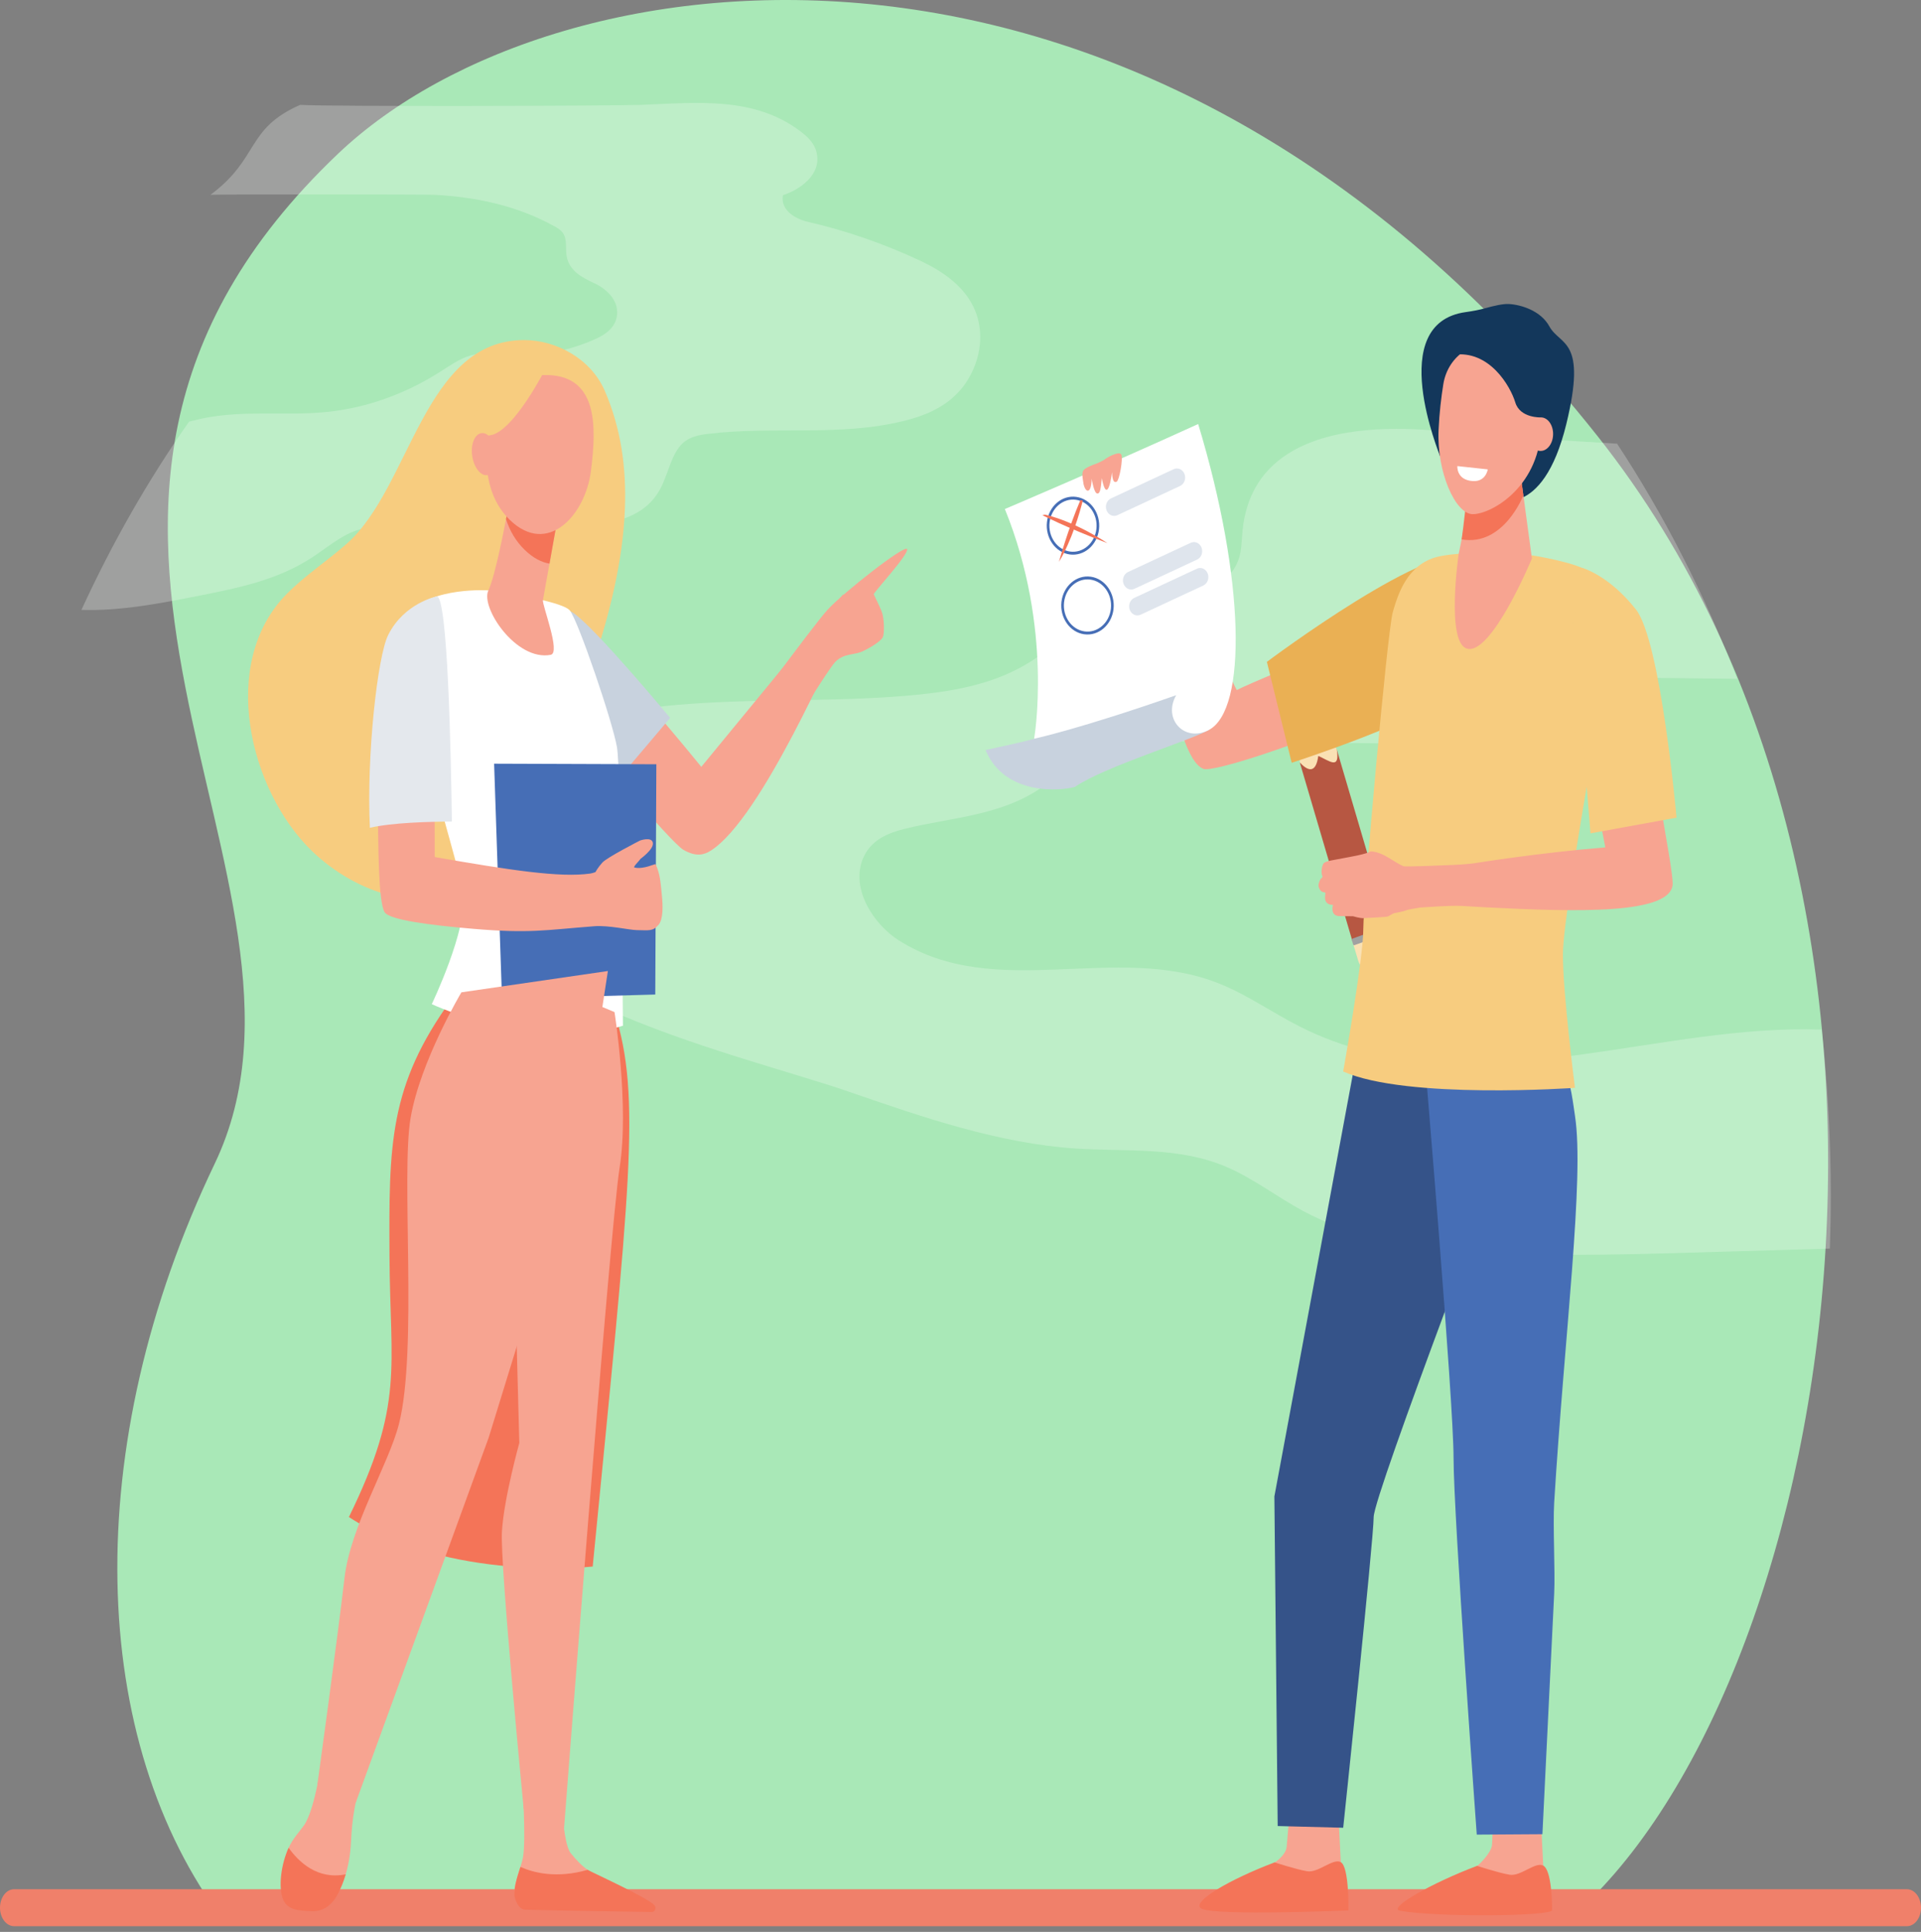 <svg width="180" height="181" viewBox="0 0 180 181" fill="none" xmlns="http://www.w3.org/2000/svg">
<rect x="0" y="0" width="180" height="181" fill="#808080" stroke="none"/>
<g id="Property 1=Teacher 3">
<path id="Vector" d="M20.993 180C8.261 163.143 7.383 135.633 20.116 109.03C32.848 82.427 -3.804 48.095 31.689 14.39C52.135 -5.025 107.769 -12.044 149.699 40.868C185.154 85.612 171.733 159.142 146.794 179.999H20.993V180Z" fill="#A9E8B7"/>
<path id="Vector_2" d="M178.676 180.465H1.324C0.593 180.465 0 179.689 0 178.733C0 177.776 0.593 177 1.324 177H178.676C179.407 177 180 177.776 180 178.732C180 179.689 179.407 180.465 178.676 180.465Z" fill="#F0806A"/>
<path id="Vector_3" opacity="0.25" d="M19.722 39.067C23.352 38.463 27.04 38.969 30.686 38.59C34.333 38.21 37.923 36.935 41.209 34.853C42.119 34.277 43.017 33.633 44.004 33.332C45.328 32.928 46.711 33.169 48.069 33.24C50.719 33.38 53.388 32.861 55.888 31.716C56.732 31.33 57.674 30.691 57.813 29.545C57.99 28.081 56.761 27.035 55.685 26.532C54.61 26.03 53.319 25.412 53.087 23.961C52.983 23.309 53.123 22.573 52.85 22.008C52.664 21.622 52.327 21.413 52.005 21.233C48.434 19.239 44.553 18.459 40.69 18.251C39.843 18.206 20.604 18.201 19.723 18.251C24.348 14.814 22.996 12.083 28.121 9.825C30.572 9.994 57.647 9.921 60.107 9.825C65.257 9.624 70.793 8.971 75.19 12.45C75.761 12.902 76.337 13.478 76.524 14.31C76.988 16.363 74.963 17.766 73.363 18.29C73.111 19.714 74.561 20.522 75.671 20.776C79.25 21.597 82.774 22.814 86.192 24.411C88.616 25.543 91.308 27.351 91.785 30.631C92.121 32.94 91.164 35.326 89.752 36.799C88.34 38.272 86.543 38.971 84.764 39.418C78.707 40.939 72.445 39.895 66.304 40.654C65.485 40.756 64.629 40.908 63.962 41.533C62.908 42.522 62.625 44.375 61.887 45.765C60.423 48.524 57.487 49.028 54.907 49.21C49.161 49.616 43.401 49.677 37.651 49.392C36.202 49.321 34.726 49.23 33.326 49.723C31.855 50.24 30.565 51.367 29.202 52.253C25.962 54.357 22.309 55.088 18.726 55.797C15.049 56.525 11.342 57.258 7.63 57.141C10.533 50.817 13.918 44.911 17.717 39.5C18.383 39.328 19.05 39.176 19.723 39.064L19.722 39.067Z" fill="#FEFFFE"/>
<path id="Vector_4" opacity="0.25" d="M42.328 74.129C42.891 73.125 43.753 72.483 44.608 71.919C57.156 63.639 72.118 66.515 86.154 65.067C89.748 64.697 93.394 64.003 96.63 61.947C100.41 59.545 103.706 55.284 107.907 54.945C110.861 54.707 114.773 55.916 116.042 52.452C116.354 51.598 116.337 50.62 116.431 49.685C117.719 36.949 136.352 40.652 138.169 40.761C142.621 41.03 147.072 41.3 151.524 41.569C155.927 48.26 159.714 55.652 162.773 63.599C158.587 63.547 154.402 63.512 150.217 63.461C148.152 63.435 146.049 63.417 144.075 64.199C141.383 65.266 139.13 67.743 136.447 68.841C134.385 69.685 132.181 69.671 130.019 69.648C122.197 69.569 114.375 69.489 106.554 69.41C105.078 69.395 103.558 69.389 102.182 70.086C100.832 70.771 99.733 72.074 98.513 73.09C94.486 76.443 89.41 76.498 84.709 77.669C83.217 78.041 81.575 78.698 80.86 80.435C79.67 83.329 81.922 86.642 84.194 88.086C93.313 93.884 104.539 88.259 114.243 92.149C116.838 93.189 119.245 94.883 121.774 96.168C130.067 100.38 139.297 100.01 148.156 98.802C155.653 97.78 163.183 96.201 170.692 96.462C171.255 101.548 171.548 106.746 171.548 112.035C171.548 113.692 171.516 115.341 171.46 116.98C167.271 117.103 163.081 117.225 158.892 117.347C150.98 117.578 143.05 117.808 135.162 116.978C130.743 116.513 126.287 115.697 122.188 113.505C119.716 112.184 117.399 110.375 114.857 109.301C110.388 107.412 105.562 107.915 100.866 107.61C93.614 107.139 86.534 104.701 79.519 102.276C68.709 98.541 42.076 92.949 41.393 78.791C41.315 77.166 41.591 75.445 42.33 74.128L42.328 74.129Z" fill="#FEFFFE"/>
<path id="Vector_5" d="M127.255 89.98L126.727 88.186L130.183 86.941L130.712 88.735C130.952 89.55 130.548 90.426 129.812 90.691L129.024 90.975C128.288 91.24 127.495 90.794 127.255 89.98Z" fill="#FAE1B4"/>
<path id="Vector_6" d="M121.796 71.446L126.727 88.187L130.183 86.942L125.253 70.201L121.796 71.446Z" fill="#B75742"/>
<path id="Vector_7" d="M121.714 66.676L121.798 71.445C122.564 72.253 123.295 72.497 123.526 70.822C124.588 71.288 125.57 72.175 125.255 70.199L122.783 66.29L121.715 66.674L121.714 66.676Z" fill="#FAE1B4"/>
<path id="Vector_8" d="M126.789 88.48L126.67 88.076C126.653 88.018 126.682 87.956 126.734 87.937L130.059 86.74C130.111 86.721 130.167 86.752 130.184 86.81L130.304 87.215C130.321 87.272 130.292 87.334 130.24 87.353L126.915 88.551C126.862 88.57 126.806 88.538 126.789 88.48Z" fill="#A1A1A1"/>
<path id="Vector_9" d="M121.714 66.676C122.055 66.948 122.411 66.82 122.782 66.292C122.782 66.292 121.85 64.747 121.796 64.758C121.706 64.775 121.714 66.677 121.714 66.677V66.676Z" fill="#F47458"/>
<path id="Vector_10" d="M137.343 29.24C137.977 29.152 138.608 29.035 139.227 28.861C139.928 28.665 140.828 28.453 141.368 28.482C142.502 28.542 144.367 29.094 145.179 30.581C146.191 32.432 148.735 31.676 146.764 39.735C144.532 48.857 140.073 46.794 139.989 46.613C139.905 46.43 136.937 39.766 136.937 39.766C136.937 39.766 134.898 42.857 134.921 42.733C134.943 42.612 129.721 30.287 137.343 29.24Z" fill="#13375B"/>
<path id="Vector_11" d="M102.268 44.642C102.526 44.018 104.91 45.819 105.429 45.462C105.948 45.105 106.643 44.664 106.891 44.24C107.139 43.816 107.701 44.027 108.15 43.703C108.599 43.379 110.091 45.934 110.876 46.255C111.661 46.578 112.089 43.133 112.826 43.259C113.563 43.386 110.902 49.666 111.062 50.157C111.221 50.646 114.151 61.57 115.889 64.653C116.905 64.098 122.822 61.709 123.767 61.163C124.177 63.545 125.481 65.352 126.011 67.688C122.731 69.339 113.717 72.41 112.754 72.033C109.822 70.888 108.196 55.248 107.692 52.332C107.188 49.414 105.934 48.859 105.206 47.334C104.477 45.809 102.011 45.266 102.269 44.642H102.268Z" fill="#F7A491"/>
<path id="Vector_12" d="M121.033 71.465C121.033 71.465 133.742 67.376 136.9 64.427C140.058 61.478 140.664 54.67 137.659 52.363C134.654 50.057 118.709 62.009 118.709 62.009L121.033 71.465Z" fill="#EAB054"/>
<path id="Vector_13" d="M125.383 169.489C125.383 169.489 125.636 174.515 125.637 174.526C125.729 175.164 126.095 176.742 126.095 177.322C126.095 179.502 117.485 175.471 119.415 174.506C119.589 174.418 120.505 173.757 120.562 173.015C120.65 171.871 120.875 169.559 120.875 169.559L125.382 169.489H125.383Z" fill="#F7A491"/>
<path id="Vector_14" d="M119.437 174.485C119.437 174.485 121.458 175.151 122.493 175.318C123.529 175.484 124.894 174.08 125.626 174.46C126.432 174.877 126.35 178.987 126.35 178.987C126.35 178.987 114.001 179.51 112.599 178.827C111.435 178.26 115.303 176.038 119.436 174.485H119.437Z" fill="#F47458"/>
<path id="Vector_15" d="M144.353 169.814C144.353 169.814 144.605 174.841 144.606 174.852C144.699 175.489 145.065 177.067 145.065 177.647C145.065 179.827 136.455 175.797 138.384 174.831C138.559 174.744 139.745 173.589 139.803 172.847C139.892 171.704 139.845 169.885 139.845 169.885L144.353 169.815V169.814Z" fill="#F7A491"/>
<path id="Vector_16" d="M138.406 174.81C138.406 174.81 140.428 175.477 141.463 175.643C142.498 175.809 143.863 174.406 144.596 174.785C145.402 175.202 145.434 178.381 145.434 178.959C145.434 179.537 134.698 179.643 131.186 179.017C129.932 178.793 134.275 176.363 138.406 174.81Z" fill="#F47458"/>
<path id="Vector_17" d="M130.708 97.243L127.068 99.011L119.411 140.202L119.721 171.08L125.859 171.241C125.859 171.241 128.714 144.23 128.714 142.136C128.714 140.043 141.938 105.505 141.938 105.505L130.708 97.243Z" fill="#355389"/>
<path id="Vector_18" d="M133.518 99.509C133.518 99.509 136.2 131.245 136.2 136.594C136.2 141.943 138.374 171.884 138.374 171.884L144.526 171.844C144.526 171.844 144.97 162.718 145.629 149.291C145.733 147.189 145.496 142.946 145.629 140.769C146.586 125.112 148.479 110.374 147.576 104.531C147.43 103.59 147.157 101.132 146.624 100.511C142.594 95.816 133.517 99.508 133.517 99.508L133.518 99.509Z" fill="#466EB6"/>
<path id="Vector_19" d="M143.651 52.048C143.651 52.048 147.897 52.713 149.014 53.638C150.273 54.679 151.669 57.008 151.669 57.008C151.669 57.008 146.457 84.763 146.447 89.434C146.44 93.048 147.576 101.92 147.576 101.92C147.576 101.92 131.824 103.04 125.858 100.387C125.858 100.387 127.743 89.835 127.743 87.064C127.743 84.293 129.996 59.099 130.509 57.339C130.975 55.742 131.825 52.874 134.704 52.166C137.582 51.459 143.652 52.047 143.652 52.047L143.651 52.048Z" fill="#F7CC7F"/>
<path id="Vector_20" d="M142.493 44.577L143.543 52.328C143.543 52.328 139.706 61.556 137.414 60.756C135.492 60.084 136.674 51.919 136.674 51.919C136.703 51.715 137.76 47.265 137.408 45.339C137.01 43.162 142.492 44.578 142.492 44.578L142.493 44.577Z" fill="#F7A491"/>
<path id="Vector_21" d="M137.408 45.338C137.094 43.144 142.492 44.577 142.492 44.577L142.579 45.22L142.74 46.406C142.74 46.406 140.909 51.207 136.958 50.538C137.121 49.355 137.536 46.239 137.408 45.339V45.338Z" fill="#F47458"/>
<path id="Vector_22" d="M123.808 82.292C123.935 82.189 123.922 82.11 123.922 82.11C123.762 81.872 123.822 81.01 124.087 80.83C124.35 80.65 124.864 80.595 125.858 80.405C126.71 80.242 127.955 80.034 128.445 79.766C129.613 79.81 130.677 80.826 131.502 81.155C131.696 81.233 135.343 81.07 136.288 81.029C137.315 80.986 138.108 80.883 138.108 80.883C138.108 80.883 144.138 79.901 150.423 79.389L149.302 73.666L155.228 72.908C155.628 76.154 156.684 81.191 156.731 82.724C156.824 85.738 147.528 85.431 139.3 85.01C138.395 84.964 137.541 84.915 136.763 84.867C135.702 84.847 133.925 84.971 133.107 85.024C132.592 85.105 131.887 85.223 131.799 85.274C131.658 85.356 130.718 85.551 130.637 85.557C130.557 85.563 130.23 85.766 130.09 85.848C129.949 85.93 128.064 85.999 127.758 86.021C127.453 86.043 126.779 85.844 126.779 85.844L125.518 85.83C124.592 85.819 124.902 84.782 124.902 84.782C124.465 84.774 124.248 84.588 124.183 84.312C124.118 84.036 124.208 83.721 124.193 83.669C124.177 83.617 124.042 83.586 124.042 83.586C123.765 83.593 123.573 83.233 123.547 83.007C123.521 82.781 123.679 82.394 123.806 82.291L123.808 82.292Z" fill="#F7A491"/>
<path id="Vector_23" d="M148.233 53.201C148.233 53.201 150.718 53.847 153.287 57.097C155.622 60.052 157.094 76.607 157.094 76.607L149.029 78.076L148.386 70.068L146.231 66.405L148.233 53.201Z" fill="#F7CC7F"/>
<path id="Vector_24" d="M140.649 32.572C138.28 31.582 135.681 33.264 135.242 35.989C135.051 37.174 134.867 38.666 134.795 40.301C134.625 44.232 136.357 48.12 137.967 48.171C139.577 48.222 144.096 45.817 144.408 40.238C144.601 36.792 143.134 33.611 140.649 32.572Z" fill="#F7A491"/>
<path id="Vector_25" d="M143.21 40.641C143.187 41.509 143.687 42.229 144.326 42.249C144.966 42.27 145.504 41.583 145.527 40.715C145.55 39.846 145.051 39.126 144.411 39.106C143.772 39.086 143.235 39.773 143.21 40.641Z" fill="#F7A491"/>
<path id="Vector_26" d="M144.412 39.107C144.412 39.107 142.436 39.2 141.985 37.705C141.534 36.21 139.572 32.761 136.18 33.242C132.787 33.723 139.507 30.962 139.761 31.02C140.014 31.078 143.063 31.741 143.063 31.741C143.063 31.741 145.016 34.405 145.057 34.659C145.098 34.913 145.303 37.622 145.303 37.622L144.411 39.107H144.412Z" fill="#13375B"/>
<path id="Vector_27" d="M136.556 43.668L139.406 43.975C139.406 43.975 139.236 45.165 137.979 45.071C136.446 44.955 136.556 43.669 136.556 43.669V43.668Z" fill="white"/>
<path id="Vector_28" d="M113.606 66.447C113.606 66.447 113.697 67.854 113.299 68.374C111.587 69.367 103.526 71.813 100.724 73.72C99.57 74.085 94.159 74.638 92.347 70.273C94.04 69.886 95.876 69.525 96.9 69.211C98.186 68.817 107.059 64.676 108.538 64.482C111.53 64.088 113.607 66.447 113.607 66.447H113.606Z" fill="#C8D2DE"/>
<path id="Vector_29" d="M94.157 47.69C94.157 47.69 103.37 43.787 112.27 39.726C116.701 54.363 116.831 66.46 113.298 68.374C111.023 69.607 108.92 67.397 110.209 65.133C101.111 68.319 96.898 69.211 96.898 69.211C96.898 69.211 98.722 58.92 94.156 47.69H94.157Z" fill="white"/>
<path id="Vector_30" d="M103.686 47.814C103.521 47.38 103.705 46.879 104.098 46.696L109.978 43.957C110.371 43.775 110.823 43.978 110.989 44.412C111.154 44.846 110.97 45.347 110.577 45.53L104.696 48.269C104.304 48.452 103.852 48.248 103.686 47.814Z" fill="#DFE5ED"/>
<path id="Vector_31" d="M105.282 54.711C105.117 54.276 105.301 53.776 105.694 53.593L111.574 50.854C111.967 50.671 112.419 50.875 112.585 51.309C112.75 51.743 112.566 52.243 112.173 52.427L106.293 55.166C105.9 55.348 105.448 55.145 105.282 54.711Z" fill="#DFE5ED"/>
<path id="Vector_32" d="M105.861 57.138C105.697 56.704 105.881 56.204 106.273 56.02L112.154 53.281C112.546 53.099 112.999 53.303 113.165 53.737C113.33 54.171 113.145 54.671 112.753 54.855L106.872 57.594C106.48 57.776 106.027 57.572 105.861 57.138Z" fill="#DFE5ED"/>
<path id="Vector_33" d="M100.233 51.946C98.888 51.758 97.933 50.396 98.102 48.909C98.272 47.422 99.504 46.365 100.848 46.553C102.193 46.741 103.149 48.103 102.979 49.59C102.809 51.077 101.577 52.134 100.233 51.947V51.946ZM100.816 46.824C99.607 46.656 98.499 47.607 98.346 48.944C98.194 50.282 99.054 51.508 100.264 51.676C101.473 51.845 102.581 50.893 102.734 49.556C102.886 48.218 102.026 46.993 100.816 46.824Z" fill="#466EB6"/>
<path id="Vector_34" d="M101.591 59.425C100.246 59.237 99.29 57.875 99.46 56.388C99.63 54.901 100.862 53.844 102.206 54.031C103.551 54.219 104.506 55.581 104.338 57.068C104.168 58.555 102.936 59.612 101.592 59.424L101.591 59.425ZM102.174 54.303C100.965 54.135 99.857 55.086 99.704 56.424C99.552 57.761 100.412 58.987 101.622 59.155C102.831 59.324 103.939 58.372 104.092 57.035C104.244 55.697 103.384 54.472 102.174 54.303Z" fill="#466EB6"/>
<path id="Vector_35" d="M101.232 46.86C100.046 49.632 99.227 52.636 99.227 52.636C100.433 50.634 101.166 48.062 101.461 46.891L101.232 46.859V46.86Z" fill="#F47458"/>
<path id="Vector_36" d="M97.913 48.213C100.844 48.902 103.767 50.887 103.767 50.887C99.783 49.367 97.68 48.269 97.68 48.269L97.913 48.212V48.213Z" fill="#F47458"/>
<path id="Vector_37" d="M58.557 47.643C58.699 43.863 58.196 40.129 56.666 36.61C55.35 33.582 52.094 31.864 49.125 31.86C39.696 31.846 38.497 45.623 32.495 50.937C30.661 52.56 28.611 53.883 26.876 55.634C20.468 62.1 23.354 74.07 29.238 79.739C33.321 83.672 39.738 85.908 44.771 82.833C47.398 81.228 49.392 78.559 50.812 75.635C52.829 71.486 54.128 66.698 55.562 62.276C57.089 57.569 58.368 52.669 58.556 47.644L58.557 47.643Z" fill="#F7CC7F"/>
<path id="Vector_38" d="M53.991 59.536C53.991 59.536 52.549 61.79 53.149 65.159C53.75 68.528 62.878 78.942 64.022 79.612C65.267 80.341 66.031 80.054 66.589 79.703C71.4 76.675 78.197 60.549 78.985 59.399L79.678 58.391L79.008 55.68L65.712 71.847C65.712 71.847 54.846 58.414 53.991 59.536Z" fill="#F7A491"/>
<path id="Vector_39" d="M52.387 56.755C52.387 56.755 53.419 57.215 53.733 57.431C55.851 58.898 62.793 67.259 62.793 67.259C62.793 67.259 59.139 71.6 57.522 73.457L48.283 65.771L52.387 56.755Z" fill="#C8D2DE"/>
<path id="Vector_40" d="M42.342 93.579C36.419 101.735 36.441 107.271 36.497 117.744C36.554 128.216 37.897 131.508 32.693 142.13C42.101 148.264 55.537 146.768 55.537 146.768C59.011 111.161 60.119 102.816 57.58 94.823C49.27 94.854 42.341 93.579 42.341 93.579H42.342Z" fill="#F47458"/>
<path id="Vector_41" d="M45.835 55.315C45.835 55.315 40.409 54.934 38.262 57.516C36.115 60.098 43.024 80.526 43.414 83.812C43.805 87.098 40.458 94.078 40.458 94.078C40.458 94.078 50.259 98.667 58.37 96.099C58.37 96.099 58.205 72.374 57.814 70.026C57.424 67.678 54.171 58.131 53.391 57.192C52.61 56.253 45.835 55.313 45.835 55.313V55.315Z" fill="white"/>
<path id="Vector_42" d="M47.642 47.313C47.642 47.313 47.614 47.489 47.564 47.789C47.322 49.229 46.39 54.006 45.761 55.319C45 56.906 48.365 61.967 51.603 61.349C52.568 61.166 50.788 56.699 50.874 56.226C51.038 55.321 51.26 54.086 51.486 52.818C51.615 52.104 51.744 51.38 51.866 50.698C52.213 48.763 52.495 47.18 52.495 47.18L47.643 47.314L47.642 47.313Z" fill="#F7A491"/>
<path id="Vector_43" d="M47.564 47.789C47.614 47.49 47.642 47.312 47.642 47.312L52.494 47.179C52.494 47.179 52.212 48.762 51.865 50.697C51.744 51.374 51.616 52.094 51.488 52.806C50.739 52.684 49.957 52.282 49.172 51.523C48.316 50.697 47.755 49.704 47.416 48.643C47.476 48.304 47.526 48.012 47.564 47.789Z" fill="#F47458"/>
<path id="Vector_44" d="M50.909 35.139C50.909 35.139 48.622 34.848 47.188 36.894C45.754 38.941 44.208 45.269 47.77 48.71C51.332 52.151 54.85 48.255 55.372 44.127C55.894 39.997 56.097 34.99 50.909 35.139Z" fill="#F7A491"/>
<path id="Vector_45" d="M51.164 34.463C51.164 34.463 48.108 40.502 45.921 40.781C43.736 41.059 43.449 44.235 43.449 44.235C43.449 44.235 44.23 36.867 46.395 35.446C48.559 34.025 51.164 34.463 51.164 34.463Z" fill="#F7CC7F"/>
<path id="Vector_46" d="M46.496 42.272C46.674 43.34 46.322 44.368 45.703 44.508C45.084 44.648 44.433 43.849 44.256 42.781C44.078 41.712 44.435 40.731 45.054 40.592C45.673 40.451 46.319 41.204 46.497 42.273L46.496 42.272Z" fill="#F7A491"/>
<path id="Vector_47" d="M61.399 93.177L47.038 93.579L46.299 71.55L61.501 71.603L61.399 93.177Z" fill="#466EB6"/>
<path id="Vector_48" d="M61.438 80.973C61.402 80.886 60.309 81.484 59.449 81.275C59.278 81.233 59.911 80.655 59.996 80.484C60.008 80.462 61.281 79.571 61.175 78.964C61.069 78.357 59.974 78.748 59.974 78.748C59.974 78.748 56.879 80.326 56.442 80.813C56.005 81.299 55.821 81.665 55.793 81.71C55.603 81.775 55.438 81.823 55.315 81.841C52.468 82.245 47.819 81.527 40.734 80.296L40.726 76.186C39.226 76.284 36.606 75.995 35.399 75.845C35.462 78.98 35.427 84.417 36.032 85.453C36.458 86.181 40.197 86.67 44.358 87.022C49.659 87.472 51.05 87.137 55.654 86.781C57.049 86.667 58.964 87.139 59.692 87.143C60.773 87.15 61.154 87.284 61.7 86.656C62.161 86.125 62.107 84.821 62.03 84.013C61.886 82.482 61.84 81.896 61.437 80.972L61.438 80.973Z" fill="#F7A491"/>
<path id="Vector_49" d="M40.912 55.881C40.912 55.881 37.849 56.501 36.362 59.517C35.381 61.506 34.336 70.712 34.658 77.556C36.731 77.07 40.209 76.981 42.342 76.972C42.261 70.839 41.954 55.675 40.912 55.881Z" fill="#E4E8ED"/>
<path id="Vector_50" d="M68.813 68.689C68.813 68.689 76.117 58.691 77.55 57.12C78.984 55.549 84.827 50.964 84.997 51.448C85.166 51.931 81.825 55.541 81.871 55.675C81.918 55.809 82.456 56.844 82.648 57.395C82.841 57.947 82.891 59.27 82.727 59.68C82.564 60.089 81.377 60.787 80.709 61.073C80.04 61.359 79.081 61.206 78.281 61.995C77.482 62.786 71.116 73.223 71.116 73.223L68.812 68.689L68.813 68.689Z" fill="#F7A491"/>
<path id="Vector_51" d="M30.179 164.659C30.179 164.659 29.556 169.465 28.484 171.016C28.125 171.536 27.468 172.195 27.036 173.135C26.364 174.6 26.736 176.78 27.23 177.981C27.273 178.085 27.582 178.352 27.793 178.434C29.507 179.022 31.329 178.392 32.06 176.566C32.468 175.546 32.825 174.185 32.897 172.471C33.08 168.107 34.3 165.889 34.3 165.889L30.179 164.66V164.659Z" fill="#F7A491"/>
<path id="Vector_52" d="M48.929 166.856C48.929 166.856 49.314 172.276 49.002 174.037C48.835 174.98 47.903 176.921 48.331 177.808C48.758 178.696 49.491 178.328 49.491 178.328L59.425 178.564C60.028 178.575 60.519 178.696 60.033 178.298C59.237 177.647 58.595 177.217 56.053 175.849C55.887 175.76 55.284 175.333 55.066 175.185C54.515 174.811 53.96 174.221 53.483 173.63C52.688 172.646 52.619 167.874 52.619 167.874L48.929 166.856Z" fill="#F7A491"/>
<path id="Vector_53" d="M57.581 94.823C57.581 94.823 58.975 103.621 58.059 109.39C57.144 115.159 52.851 171.302 52.851 171.302L49.071 169.477C49.071 169.477 46.847 146.599 47.031 143.492C47.214 140.386 48.662 135.189 48.662 135.189L48.176 117.155L54.336 93.465L57.58 94.823H57.581Z" fill="#F7A491"/>
<path id="Vector_54" d="M43.234 92.972C43.234 92.972 39.391 99.406 38.475 104.73C37.56 110.055 39.147 126.419 37.387 133.397C36.434 137.173 32.822 143.007 32.273 147.888C31.724 152.768 29.733 167.254 29.733 167.254L33.319 168.932L45.787 134.699L54.682 105.839L56.96 90.974L43.233 92.971L43.234 92.972Z" fill="#F7A491"/>
<path id="Vector_55" d="M32.393 175.604C29.734 176.144 27.965 174.414 27.044 173.119C26.367 174.586 26.038 176.776 26.535 177.981C26.973 179.042 28.252 179.012 29.26 179.054C30.325 179.098 31.149 178.44 31.678 177.408C31.925 176.926 32.179 176.327 32.393 175.606V175.604Z" fill="#F47458"/>
<path id="Vector_56" d="M55.065 175.185C52.138 176.02 49.974 175.453 48.764 174.91C48.451 175.894 48.038 177.129 48.257 177.84C48.526 178.712 48.908 178.909 49.247 178.918C51.92 178.996 59.04 179.103 61.079 179.133C61.364 179.137 61.521 178.767 61.338 178.524C60.832 177.852 55.283 175.334 55.065 175.186V175.185Z" fill="#F47458"/>
<path id="Vector_57" d="M103.238 44.792C103.626 46.79 104.003 45.734 104.2 44.241C104.229 45.154 104.438 45.231 104.639 45.125C104.882 44.995 105.252 42.977 105.066 42.587C104.893 42.227 103.754 42.83 103.45 43.091C103.253 43.193 103.03 43.318 102.777 43.415C102.065 43.688 101.927 43.753 101.673 43.925C101.28 44.191 101.438 44.649 101.527 45.34C101.735 46.263 102.277 46.248 102.287 44.851C102.314 44.985 102.516 46.215 102.812 46.237C103.094 46.259 103.147 45.781 103.239 44.792H103.238Z" fill="#F8A492"/>
</g>
</svg>
